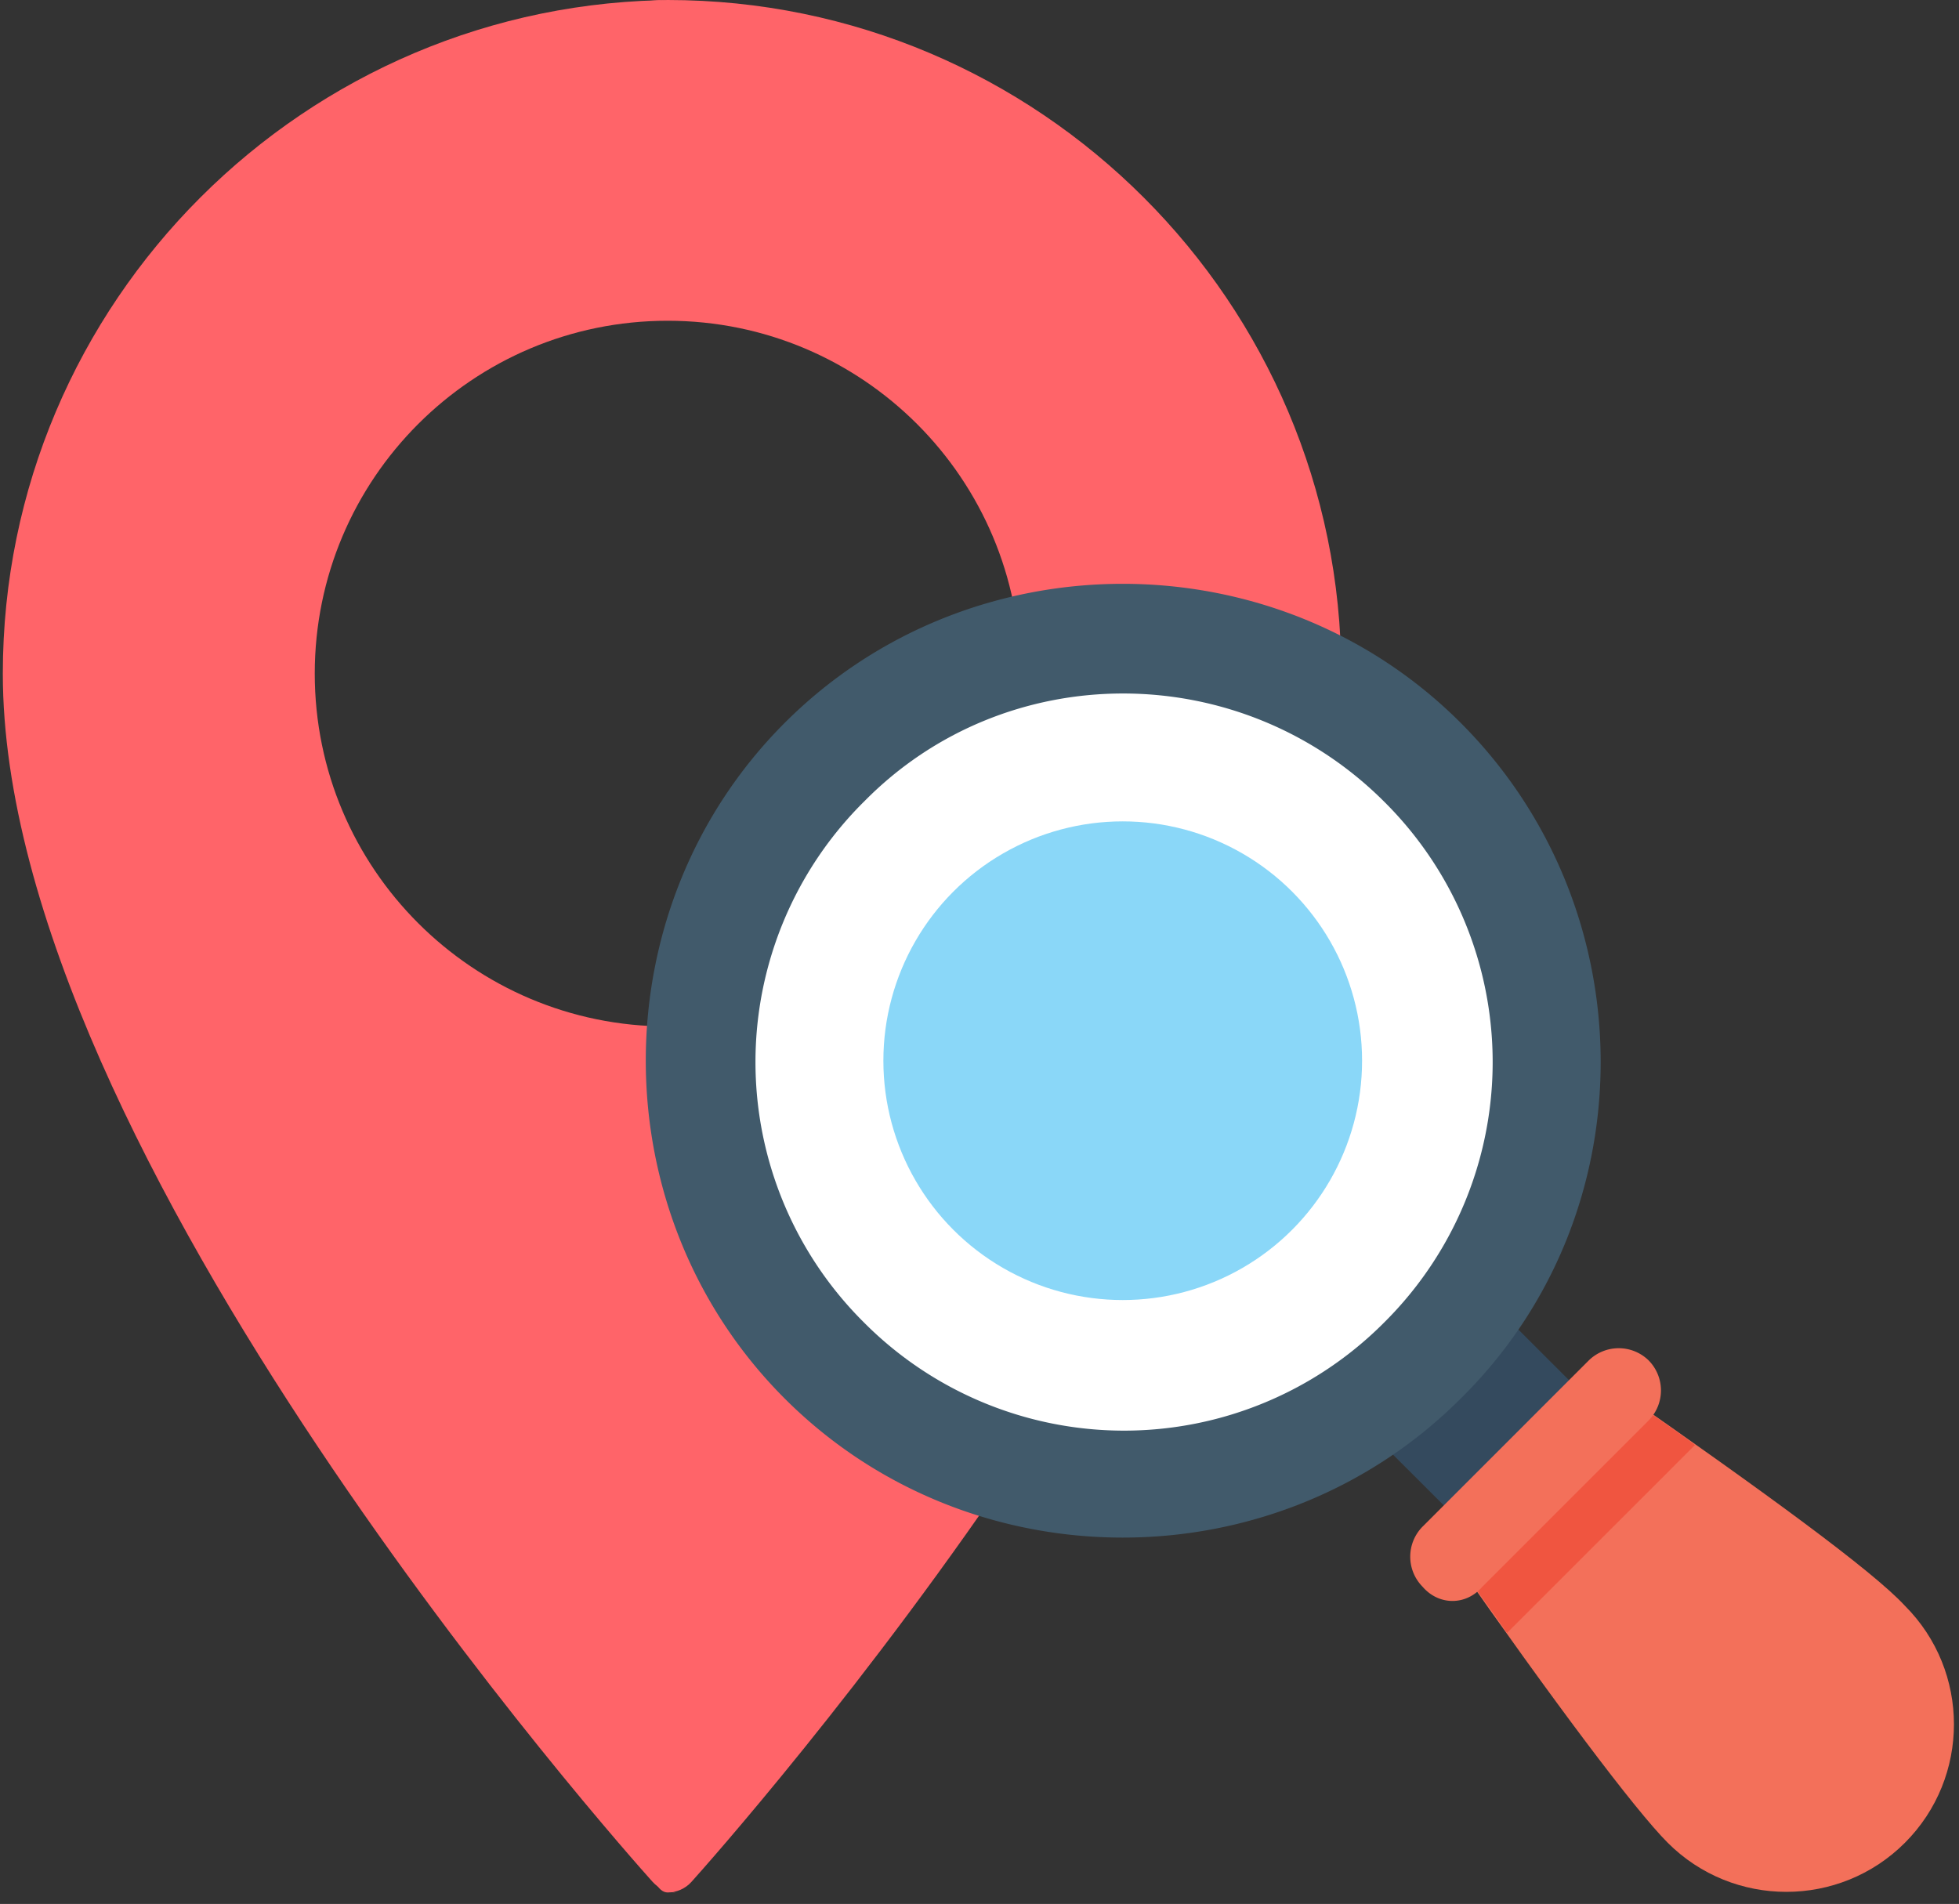 <svg xmlns="http://www.w3.org/2000/svg" xmlns:xlink="http://www.w3.org/1999/xlink" width="107" height="104" viewBox="0 0 107 104">
    <rect x="0" y="0" width="107" height="104" fill="#333333" stroke="none"/>
    <defs>
        <circle id="a" cx="26.05" cy="26.05" r="23.073"/>
    </defs>
    <g fill="none" fill-rule="nonzero">
        <g fill="#FF6469">
            <path d="M36.465 0C25.838 0 13.688 16.506 13.688 36.794c0 26.214 21.335 64.387 22.095 66 .173.37.422.58.682.58.497 0 .971-.21 1.303-.58 1.45-1.613 35.491-39.786 35.491-66C73.26 16.506 56.754 0 36.465 0zm0 56.068c-10.644 0-19.273-8.63-19.273-19.274s8.629-19.273 19.273-19.273c10.645 0 19.273 8.629 19.273 19.273 0 10.645-8.628 19.274-19.273 19.274z"/>
            <path d="M36.266 102.795c-.76-1.614-22.095-39.787-22.095-66C14.171 16.505 26.321 0 36.948 0 16.66 0 .154 16.506.154 36.794c0 26.214 34.042 64.387 35.491 66 .332.37.806.58 1.303.58-.26 0-.508-.21-.682-.58z"/>
        </g>
        <path fill="#344A5E" d="M80.668 84.04l-5.263-5.262 6.84-6.841L87.51 77.2z"/>
        <g transform="translate(35.273 31.89)">
            <use fill="#8AD7F8" fill-rule="evenodd" xlink:href="#a"/>
            <circle cx="26.05" cy="26.05" r="18.073" stroke="#FFF" stroke-width="10"/>
        </g>
        <path fill="#415A6B" d="M79.78 76.398c-10.122 10.122-26.793 10.122-36.916 0-10.122-10.122-10.122-26.794 0-36.916 10.123-10.122 26.794-10.122 36.916 0 10.123 10.122 10.272 26.794 0 36.916zm-32.599-32.6a20.035 20.035 0 0 0 0 28.432 20.035 20.035 0 0 0 28.431 0 20.035 20.035 0 0 0 0-28.431c-7.889-7.89-20.69-7.89-28.43 0z"/>
        <path fill="#F3705A" d="M88.414 75.952c7.89 5.507 13.844 9.824 15.63 11.76 3.573 3.572 3.573 9.377 0 12.95-3.573 3.572-9.378 3.572-12.95 0-1.787-1.787-6.252-7.74-11.76-15.63l9.08-9.08z"/>
        <path fill="#F05540" d="M82.311 89.2c-.893-1.34-1.935-2.68-2.828-4.02l9.08-9.08c1.489 1.043 2.828 1.936 4.02 2.829L82.31 89.199z"/>
        <path fill="#F3705A" d="M80.971 86.67l9.08-9.081a2.336 2.336 0 0 0 0-3.275 2.336 2.336 0 0 0-3.274 0l-9.08 9.08a2.336 2.336 0 0 0 0 3.275c.893 1.042 2.381 1.042 3.274 0z"/>
    </g>
</svg>
